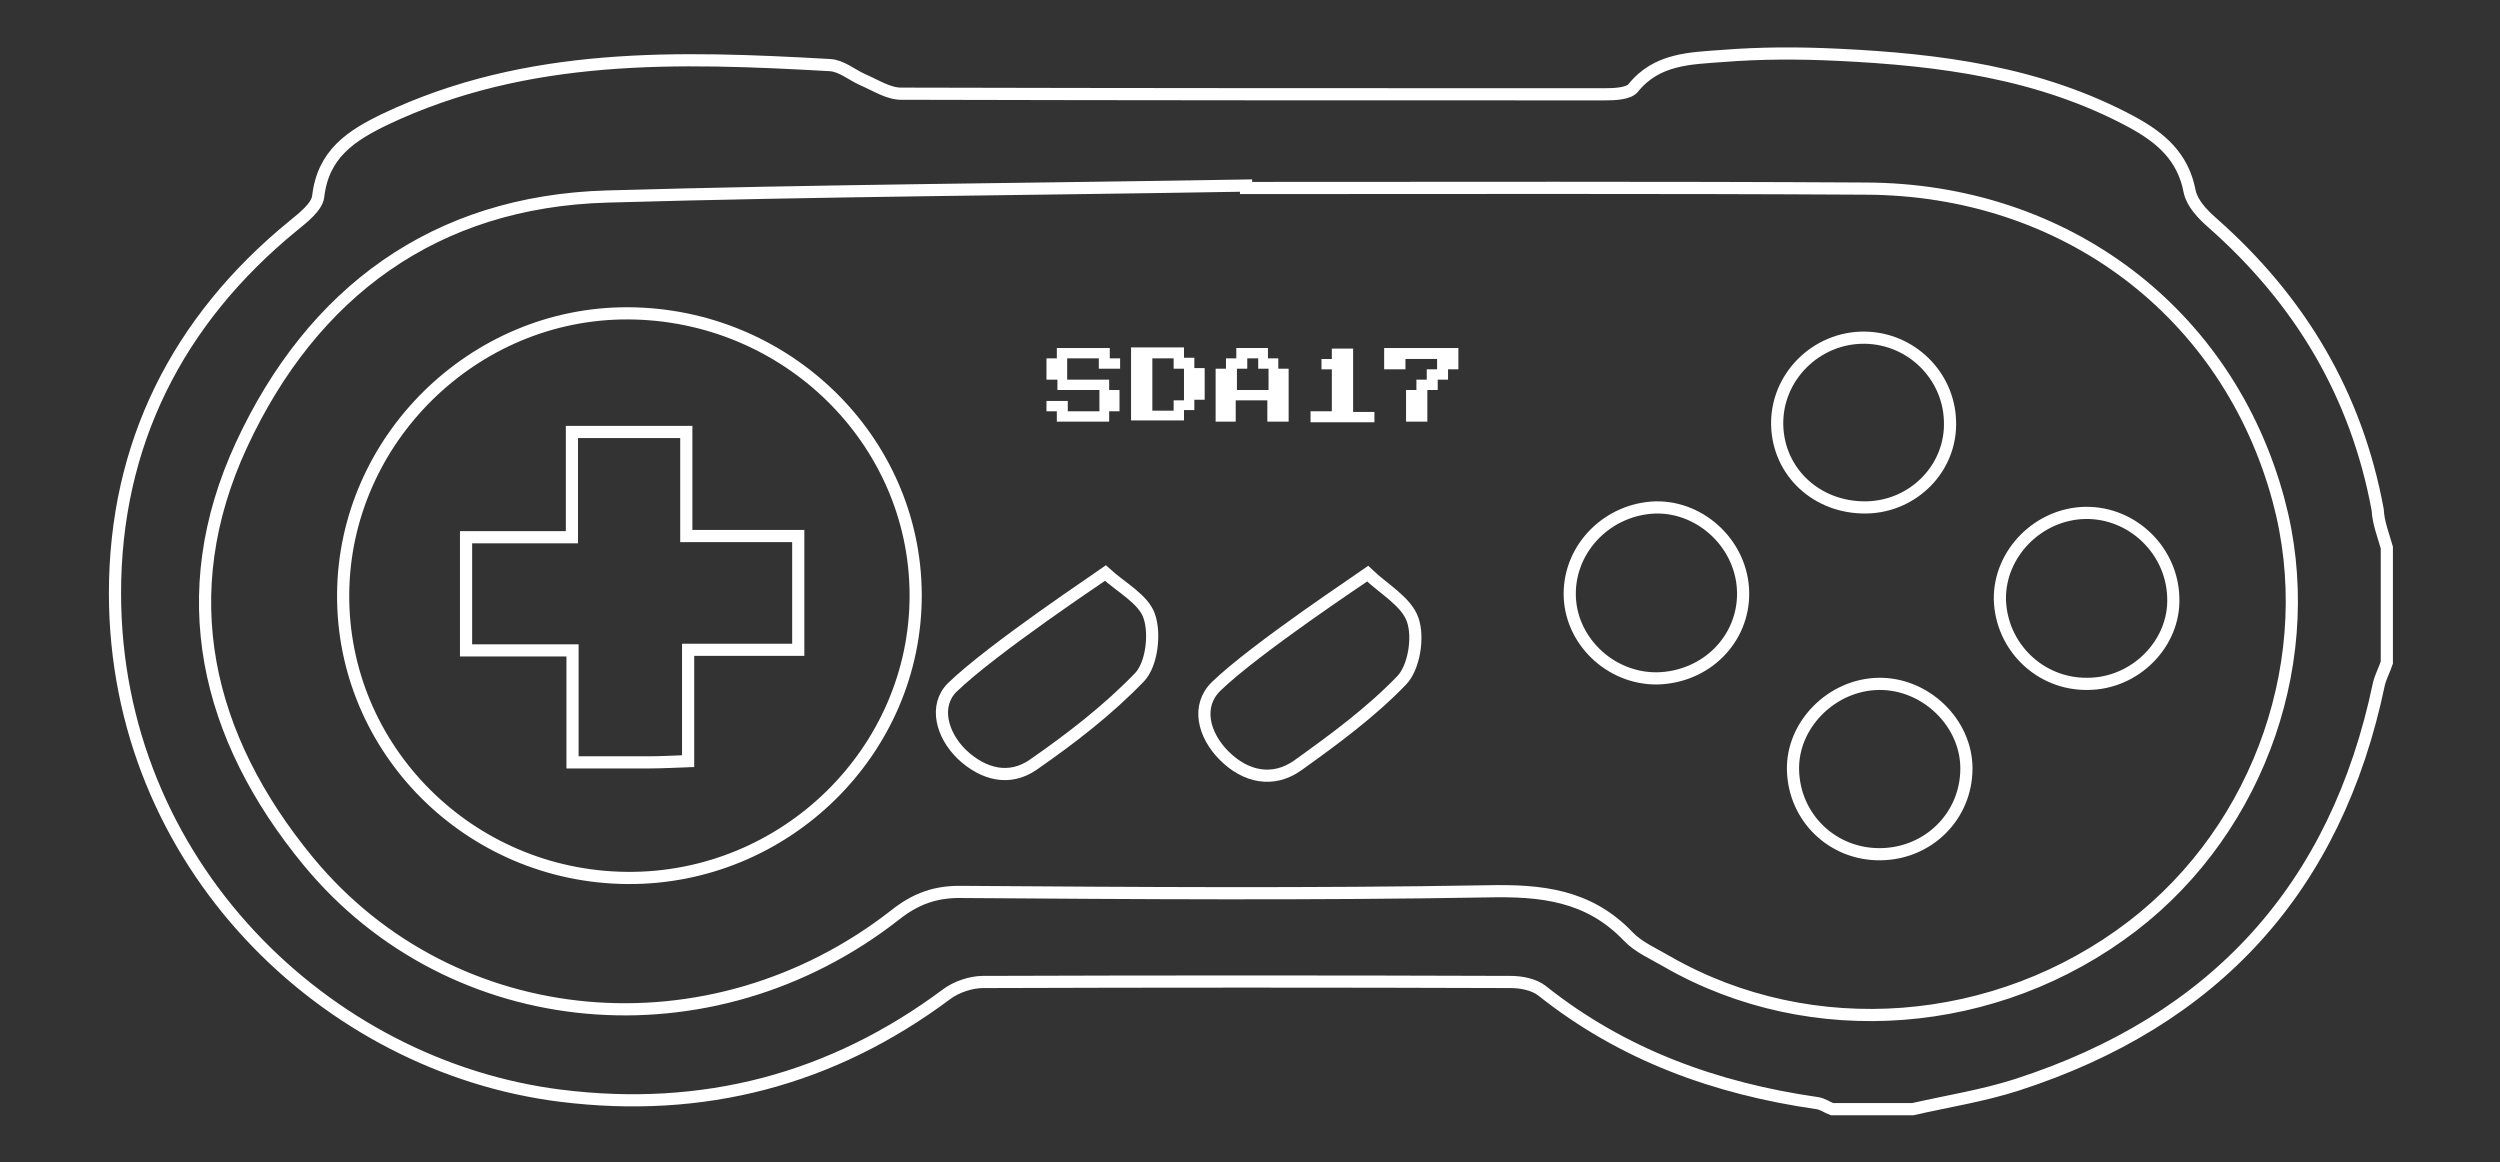 <?xml version="1.0" encoding="utf-8"?>
<!-- Generator: Adobe Illustrator 20.0.0, SVG Export Plug-In . SVG Version: 6.00 Build 0)  -->
<svg version="1.1" id="Layer_1" xmlns="http://www.w3.org/2000/svg" xmlns:xlink="http://www.w3.org/1999/xlink" x="0px" y="0px"
	 viewBox="0 0 410.9 191" style="enable-background:new 0 0 410.9 191;" xml:space="preserve">
<rect x="0" y="0" width="410.9" height="191" fill="#333333" stroke="none"/>
<style type="text/css">
	.st0{fill:none;stroke:#FFFFFF;stroke-width:2;stroke-miterlimit:10;}
	.st1{fill:#FFFFFF;}
</style>
<g>
	<g>
		<path class="st0" d="M392.3,90c0,6.3,0,12.6,0,18.9c-0.4,1.2-1,2.3-1.3,3.5c-7,33.6-27,55.4-59.5,65.9c-5.6,1.8-11.4,2.7-17.1,4
			c-4.4,0-8.9,0-13.3,0c-0.8-0.3-1.6-0.9-2.5-1c-16.6-2.4-31.9-7.9-45.2-18.5c-1.3-1-3.4-1.4-5.1-1.4c-28.9-0.1-57.8-0.1-86.7,0
			c-2,0-4.4,0.8-6,2c-18.9,14.1-40.1,19.6-63.4,16.7c-38.7-4.8-73.3-38.2-73.3-82.6c0-24.4,10.2-44.8,29.3-60.4
			c1.6-1.3,3.9-3.1,4.1-4.8c0.8-7,5.4-10,11-12.7c23.4-11.1,48.2-10.3,73.1-8.9c1.9,0.1,3.6,1.6,5.4,2.4c2.1,0.9,4.2,2.3,6.3,2.3
			c38.6,0.1,77.1,0.1,115.7,0.1c1.6,0,3.8-0.1,4.6-1c3.9-4.9,9.5-4.9,14.7-5.3c6.3-0.5,12.6-0.5,18.9-0.2c16.8,0.8,33.2,2.9,48.3,11
			c4.8,2.6,8.5,5.7,9.6,11.5c0.4,1.9,2.1,3.7,3.7,5.1c14.4,12.7,23.7,28.2,27.2,47.2C390.9,85.9,391.7,87.9,392.3,90z M204.8,30.9
			c0-0.1,0-0.3,0-0.4c-35,0.6-70,0.8-105,1.8c-28.4,0.8-48.5,15.8-60.1,40.8c-11.4,24.6-5.9,48,11,68.5
			c23.7,28.7,66.2,32.4,96.4,8.8c3.4-2.7,6.7-3.9,11.1-3.8c28.7,0.2,57.5,0.4,86.2-0.1c8.9-0.2,16.7,0.6,23.2,7.4
			c1.7,1.8,4.3,2.9,6.5,4.2c23.6,13.5,54.1,11.2,76.4-5.9c21.1-16.2,30.9-44.5,24-70c-8.3-30.8-35-51.1-67.9-51.2
			C272.6,30.8,238.7,30.9,204.8,30.9z"/>
		<path class="st0" d="M56.4,97.6c0.2-25.3,21.4-46.2,46.8-46.1c26,0.1,47.2,20.8,47.3,46.2c0.1,25.7-21.4,46.8-47.4,46.6
			C77.1,144.1,56.2,123.1,56.4,97.6z M113.1,125.1c0-6.4,0-12,0-18.3c6.2,0,12.1,0,18.1,0c0-6.4,0-12.2,0-18.7c-6.2,0-12,0-18.4,0
			c0-6.1,0-11.6,0-17.1c-6.5,0-12.3,0-18.8,0c0,5.8,0,11.2,0,17.3c-6.2,0-11.9,0-17.4,0c0,6.5,0,12.3,0,18.6c5.9,0,11.4,0,17.5,0
			c0,6.3,0,12.1,0,18.4c4.7,0,8.7,0,12.7,0C108.6,125.3,110.4,125.2,113.1,125.1z"/>
		<path class="st0" d="M181.7,94.2c2.5,2.3,6.3,4.3,7.2,7.1c1,2.9,0.4,7.9-1.6,10c-5.2,5.4-11.3,10.1-17.5,14.4
			c-3.9,2.7-8.2,1.6-11.7-1.7c-3.3-3.2-4.6-8-1.6-11C163.1,106.6,181.3,94.5,181.7,94.2z"/>
		<path class="st0" d="M224.8,94.3c2.6,2.5,6.4,4.6,7.4,7.6c1,2.9,0.2,7.8-1.8,9.9c-5.1,5.3-11.1,9.7-17.1,14
			c-4.1,2.9-8.6,1.9-12.1-1.6c-3.4-3.4-4.6-8.2-1.3-11.4C206.3,106.6,224.4,94.6,224.8,94.3z"/>
		<path class="st0" d="M306.7,83.4c-8.1,0.1-14.4-5.8-14.6-13.5c-0.2-7.9,6.4-14.5,14.4-14.4c7.6,0.1,13.8,6.2,14,13.7
			C320.8,76.9,314.5,83.3,306.7,83.4z"/>
		<path class="st0" d="M286.5,97.4c0.1,7.7-6.1,13.9-14.1,14.1c-7.8,0.1-14.4-6.3-14.4-13.9c0-7.7,6.4-14,14.2-14.2
			C279.8,83.3,286.4,89.7,286.5,97.4z"/>
		<path class="st0" d="M309.1,140.4c-7.9,0.1-14.2-6-14.4-13.8c-0.2-7.5,6.4-14.1,14.1-14.2c7.7-0.1,14.4,6.4,14.4,13.9
			C323.2,134.1,317,140.3,309.1,140.4z"/>
		<path class="st0" d="M343.1,112.4c-7.8,0.1-14.2-6.1-14.4-13.9c-0.1-7.6,6.4-14.1,14.1-14.2c7.7-0.1,14.2,6.2,14.4,13.9
			C357.5,105.8,350.9,112.4,343.1,112.4z"/>
	</g>
	<g>
		<path class="st1" d="M173.7,69.3v-1.7H172v-1.7h3.5v1.7h5.2v-3.5h-6.9v-1.7H172v-3.5h1.7v-1.7h8.7v1.7h1.7v1.7h-3.5v-1.7h-5.2v3.5
			h6.9v1.7h1.7v3.5h-1.7v1.7H173.7z"/>
		<path class="st1" d="M185.9,69.3V57.1h8.7v1.7h1.7v1.7h1.7v5.2h-1.7v1.7h-1.7v1.7H185.9z M189.4,67.5h3.5v-1.7h1.7v-5.2h-1.7v-1.7
			h-3.5V67.5z"/>
		<path class="st1" d="M199.8,69.3v-8.7h1.7v-1.7h1.7v-1.7h5.2v1.7h1.7v1.7h1.7v8.7h-3.5v-3.5h-5.2v3.5H199.8z M203.3,64.1h5.2v-3.5
			h-1.7v-1.7H205v1.7h-1.7V64.1z"/>
		<path class="st1" d="M215.4,69.3v-1.7h3.5v-6.9h-1.7v-1.7h1.7v-1.7h3.5v10.4h3.5v1.7H215.4z"/>
		<path class="st1" d="M231.1,69.3v-5.2h1.7v-1.7h1.7v-1.7h1.7v-1.7h-5.2v1.7h-3.5v-3.5h12.2v3.5H238v1.7h-1.7v1.7h-1.7v5.2H231.1z"
			/>
	</g>
</g>
</svg>
